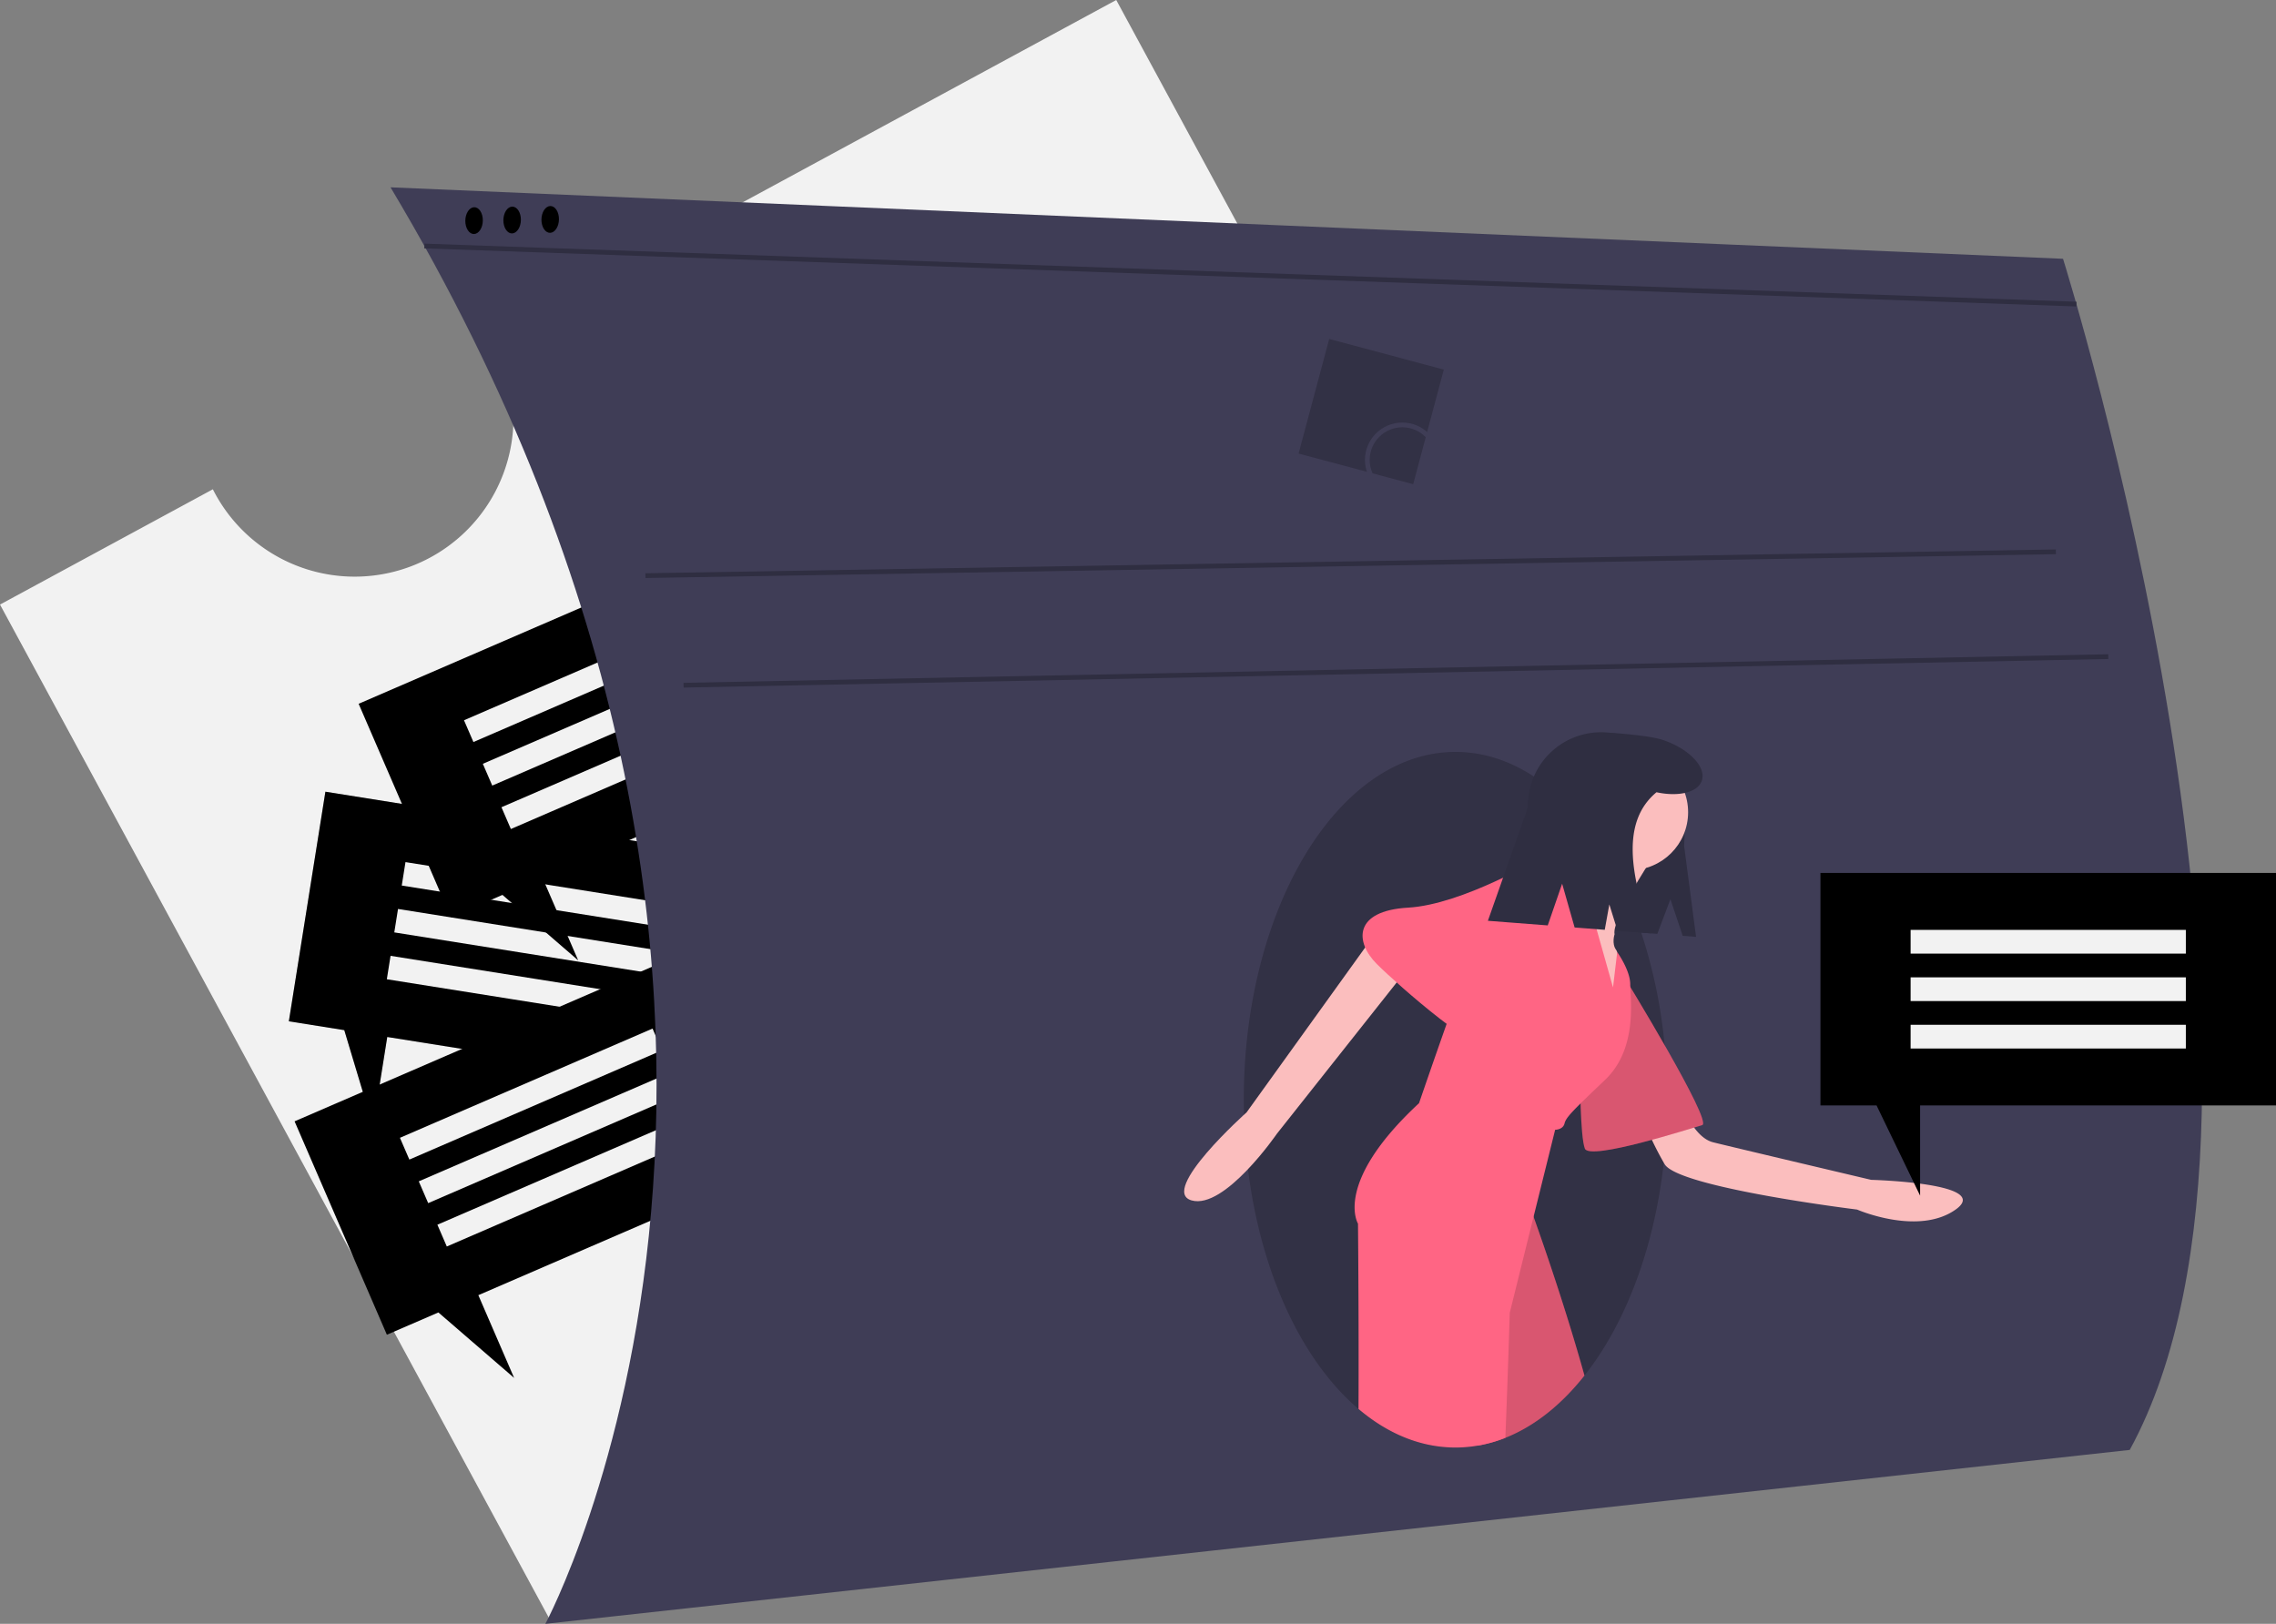 <svg id="be055ddd-85eb-4df0-9de6-0b8a0d661d22" data-name="Layer 1" xmlns="http://www.w3.org/2000/svg" width="959.262" height="684.457" viewBox="0 0 959.262 684.457"><rect x="0" y="0" width="959.262" height="684.457" fill="#808080" stroke="none"/><title>reminders</title><path d="M590.832,107.772,327.73,250.283a66.93,66.93,0,1,1-117.65,63.726l-89.71,48.592L352.747,791.614,823.21,536.784Z" transform="translate(-120.369 -107.772)" fill="#f2f2f2"/><polygon points="137.144 333.711 326.757 363.893 311.352 460.675 163.217 437.095 157.244 474.623 145.1 434.212 121.739 430.493 137.144 333.711" fill="currentColor"/><polygon points="137.144 333.711 326.757 363.893 311.352 460.675 163.217 437.095 157.244 474.623 145.1 434.212 121.739 430.493 137.144 333.711" opacity="0.2"/><rect x="289.761" y="480.213" width="116" height="10" transform="translate(494.557 911.289) rotate(-170.956)" fill="#f2f2f2"/><rect x="286.618" y="499.965" width="116" height="10" transform="translate(485.203 950.052) rotate(-170.956)" fill="#f2f2f2"/><rect x="283.474" y="519.716" width="116" height="10" transform="translate(475.849 988.815) rotate(-170.956)" fill="#f2f2f2"/><polygon points="124.156 472.652 300.381 396.436 339.283 486.384 201.607 545.928 216.691 580.805 184.77 553.21 163.058 562.6 124.156 472.652" fill="currentColor"/><rect x="286.149" y="563.933" width="116" height="10" transform="translate(765.495 846.736) rotate(156.612)" fill="#f2f2f2"/><rect x="294.089" y="582.289" width="116" height="10" transform="translate(788.008 878.79) rotate(156.612)" fill="#f2f2f2"/><rect x="302.028" y="600.646" width="116" height="10" transform="matrix(-0.918, 0.397, -0.397, -0.918, 810.521, 910.844)" fill="#f2f2f2"/><polygon points="151.156 296.652 327.381 220.436 366.283 310.384 228.607 369.928 243.691 404.805 211.77 377.21 190.058 386.6 151.156 296.652" fill="currentColor"/><rect x="313.149" y="387.933" width="116" height="10" transform="translate(747.413 498.479) rotate(156.612)" fill="#f2f2f2"/><rect x="321.089" y="406.289" width="116" height="10" transform="translate(769.925 530.533) rotate(156.612)" fill="#f2f2f2"/><rect x="329.028" y="424.646" width="116" height="10" transform="matrix(-0.918, 0.397, -0.397, -0.918, 792.438, 562.587)" fill="#f2f2f2"/><path d="M284.961,186.728l704.91,30.124s110.456,351.451,28.116,502.073l-667.757,73.303S490.811,531.15,284.961,186.728Z" transform="translate(-120.369 -107.772)" fill="#3f3d56"/><line x1="272.035" y1="242.633" x2="866.49" y2="232.591" fill="none" stroke="#2f2e41" stroke-miterlimit="10" stroke-width="2"/><line x1="288.102" y1="288.823" x2="888.581" y2="276.774" fill="none" stroke="#2f2e41" stroke-miterlimit="10" stroke-width="2"/><line x1="178.866" y1="103.694" x2="875.15" y2="128.178" fill="none" stroke="#2f2e41" stroke-miterlimit="10" stroke-width="2"/><path d="M823.051,571.318c0,1.49-.01,2.98-.05,4.45v.01c-.06,3.64-.2,7.22-.43,10.78q-.36,5.73-.98,11.31c-4.05,36.37-16.27,68.06-33.42,89.72-9.72,12.29-21.03,21.36-33.34,26.24a58.449,58.449,0,0,1-11.65,3.29,55.128,55.128,0,0,1-9.37.8c-14.73,0-28.63-5.86-40.87-16.26-23.65-20.05-41.15-56.97-46.58-101.08v-.01c-.92-7.46-1.5-15.11-1.69-22.93q-.09-3.135-.09-6.32c0-80.97,39.95-146.61,89.23-146.61,11.67,0,22.82,3.68,33.04,10.38.3.19.6.39.89.6a86.977,86.977,0,0,1,15.35,13.38,112.596,112.596,0,0,1,8.24,10.15,134.249,134.249,0,0,1,8.92,14.22c2.24,4.1,4.35,8.42,6.29,12.93v.01q3.03,6.96,5.55,14.5v.01a214.027,214.027,0,0,1,9.86,47.41C822.681,555.798,823.051,563.488,823.051,571.318Z" transform="translate(-120.369 -107.772)" opacity="0.2"/><path d="M339.639,198.273c.765,2.868-.153,6.195-2.046,7.428-1.889,1.231-4.035-.089-4.797-2.946s.146-6.177,2.032-7.419C336.719,194.091,338.874,195.405,339.639,198.273Z" transform="translate(-120.369 -107.772)" fill="currentColor"/><path d="M355.681,198.022c.765,2.868-.153,6.195-2.046,7.428-1.889,1.231-4.035-.089-4.797-2.946s.146-6.177,2.032-7.419C352.761,193.84,354.916,195.154,355.681,198.022Z" transform="translate(-120.369 -107.772)" fill="currentColor"/><path d="M323.596,198.524c.765,2.868-.153,6.195-2.046,7.428-1.889,1.231-4.035-.089-4.797-2.946s.146-6.177,2.032-7.419C320.676,194.342,322.832,195.656,323.596,198.524Z" transform="translate(-120.369 -107.772)" fill="currentColor"/><path d="M824.395,486.785l5.191,15.445,5.62.434-5.052-38.503c1.877-24.318-8.275-45.773-32.593-47.65l-0,0a30.837,30.837,0,0,0-33.118,28.372l-2.868,37.157a14.896,14.896,0,0,0,13.705,15.998l43.6,3.365Z" transform="translate(-120.369 -107.772)" fill="#2f2e41"/><path d="M829.875,574.754s4.616,12.528,12.528,14.506,66.597,15.825,66.597,15.825,51.431,1.319,35.606,12.528-41.541,0-41.541,0-75.169-9.231-81.103-19.122a133.286,133.286,0,0,1-9.891-21.1Z" transform="translate(-120.369 -107.772)" fill="#fbbebe"/><path d="M804.819,519.366s37.584,61.322,32.969,62.641-47.475,15.166-49.453,9.891-1.978-29.672-1.978-29.672Z" transform="translate(-120.369 -107.772)" fill="#ff6584"/><path d="M804.819,519.366s37.584,61.322,32.969,62.641-47.475,15.166-49.453,9.891-1.978-29.672-1.978-29.672Z" transform="translate(-120.369 -107.772)" opacity="0.15"/><path d="M701.561,499.069l-55.787,77.568s-37.096,33.133-23.193,37.112,35.97-28.107,35.97-28.107l64.3-81.199Z" transform="translate(-120.369 -107.772)" fill="#fbbebe"/><path d="M816.028,470.572s-16.484,25.056-15.166,30.991c0,0-1.319,3.956.659,6.594s1.319,18.462,1.319,18.462l-6.594,9.231-8.572-28.353-3.956-30.331s8.902-12.198,7.583-18.133S816.028,470.572,816.028,470.572Z" transform="translate(-120.369 -107.772)" fill="#fbbebe"/><path d="M788.171,687.588c-9.72,12.29-21.03,21.36-33.34,26.24a58.449,58.449,0,0,1-11.65,3.29c2.11-46.81,4.54-88.56,6.25-92.25,3.96-8.57,14.51-11.87,14.51-11.87s1.04,2.79,2.78,7.64C771.231,633.278,780.451,659.918,788.171,687.588Z" transform="translate(-120.369 -107.772)" fill="#ff6584"/><path d="M788.171,687.588c-9.72,12.29-21.03,21.36-33.34,26.24a58.449,58.449,0,0,1-11.65,3.29c2.11-46.81,4.54-88.56,6.25-92.25,3.96-8.57,14.51-11.87,14.51-11.87s1.04,2.79,2.78,7.64C771.231,633.278,780.451,659.918,788.171,687.588Z" transform="translate(-120.369 -107.772)" opacity="0.15"/><circle cx="687.087" cy="342.36" r="24.397" fill="#fbbebe"/><path d="M796.911,562.888c-4.56,4.34-7.91,7.54-10.37,9.98-5,4.94-6.34,6.71-6.78,8.48-.66,2.64-3.95,2.64-3.95,2.64l-9.09,36.65-10.04,40.49s-.65,22.5-1.85,52.7a58.449,58.449,0,0,1-11.65,3.29,55.128,55.128,0,0,1-9.37.8c-14.73,0-28.63-5.86-40.87-16.26.17-38.62-.22-78.11-.22-78.11s-10.55-17.14,25.72-50.77c0,0,5.72-16.68,11.64-33.43,5.95-16.88,12.1-33.83,12.76-33.83.44,0,3.59-4.03,7.59-9.4,3.51-4.7,7.68-10.44,11.24-15.41,4.59-6.36,8.2-11.45,8.2-11.45s10.83,0,15.47,5.53a8.505,8.505,0,0,1,1.68,3.04c1.12,3.65,3.68,12.56,6.25,21.6,3.45,12.17,6.93,24.55,6.93,24.55l1.77-14.88s5.49,7.63,5.49,13.56c0,.32.01.68.02,1.09C807.771,530.858,810.001,550.408,796.911,562.888Z" transform="translate(-120.369 -107.772)" fill="#ff6584"/><path d="M777.785,474.529l-7.912-5.275s-32.969,19.781-56.047,21.1-22.419,14.506-13.188,23.738,45.497,40.881,46.816,32.969S777.785,474.529,777.785,474.529Z" transform="translate(-120.369 -107.772)" fill="#ff6584"/><path d="M821.252,419.682c-5.303-1.789-18.132-2.741-20.009-2.886A34.531,34.531,0,0,0,764.157,448.568l-16.691,47.324,25.229,1.947,6.067-17.585,5.262,18.46,12.7.98,1.924-10.7,3.466,11.116,14.147,1.092c-8.745-24.791-12.694-47.077,2.267-59.49,9.301,2.006,17.423.1,19.108-4.896C839.577,431.059,832.242,423.388,821.252,419.682Z" transform="translate(-120.369 -107.772)" fill="#2f2e41"/><polygon points="767.262 367.957 959.262 367.957 959.262 465.957 809.262 465.957 809.262 503.957 790.917 465.957 767.262 465.957 767.262 367.957" fill="currentColor"/><rect x="925.631" y="499.728" width="116" height="10" transform="translate(1846.892 901.685) rotate(-180)" fill="#f2f2f2"/><rect x="925.631" y="519.728" width="116" height="10" transform="translate(1846.892 941.685) rotate(-180)" fill="#f2f2f2"/><rect x="925.631" y="539.728" width="116" height="10" transform="translate(1846.892 981.685) rotate(-180)" fill="#f2f2f2"/><rect x="673.29" y="256.251" width="50" height="50" transform="translate(-24.125 -278.462) rotate(14.957)" fill="currentColor" opacity="0.2"/><circle cx="591.037" cy="193.867" r="14.756" fill="none" stroke="#3f3d56" stroke-miterlimit="10" stroke-width="2"/></svg>